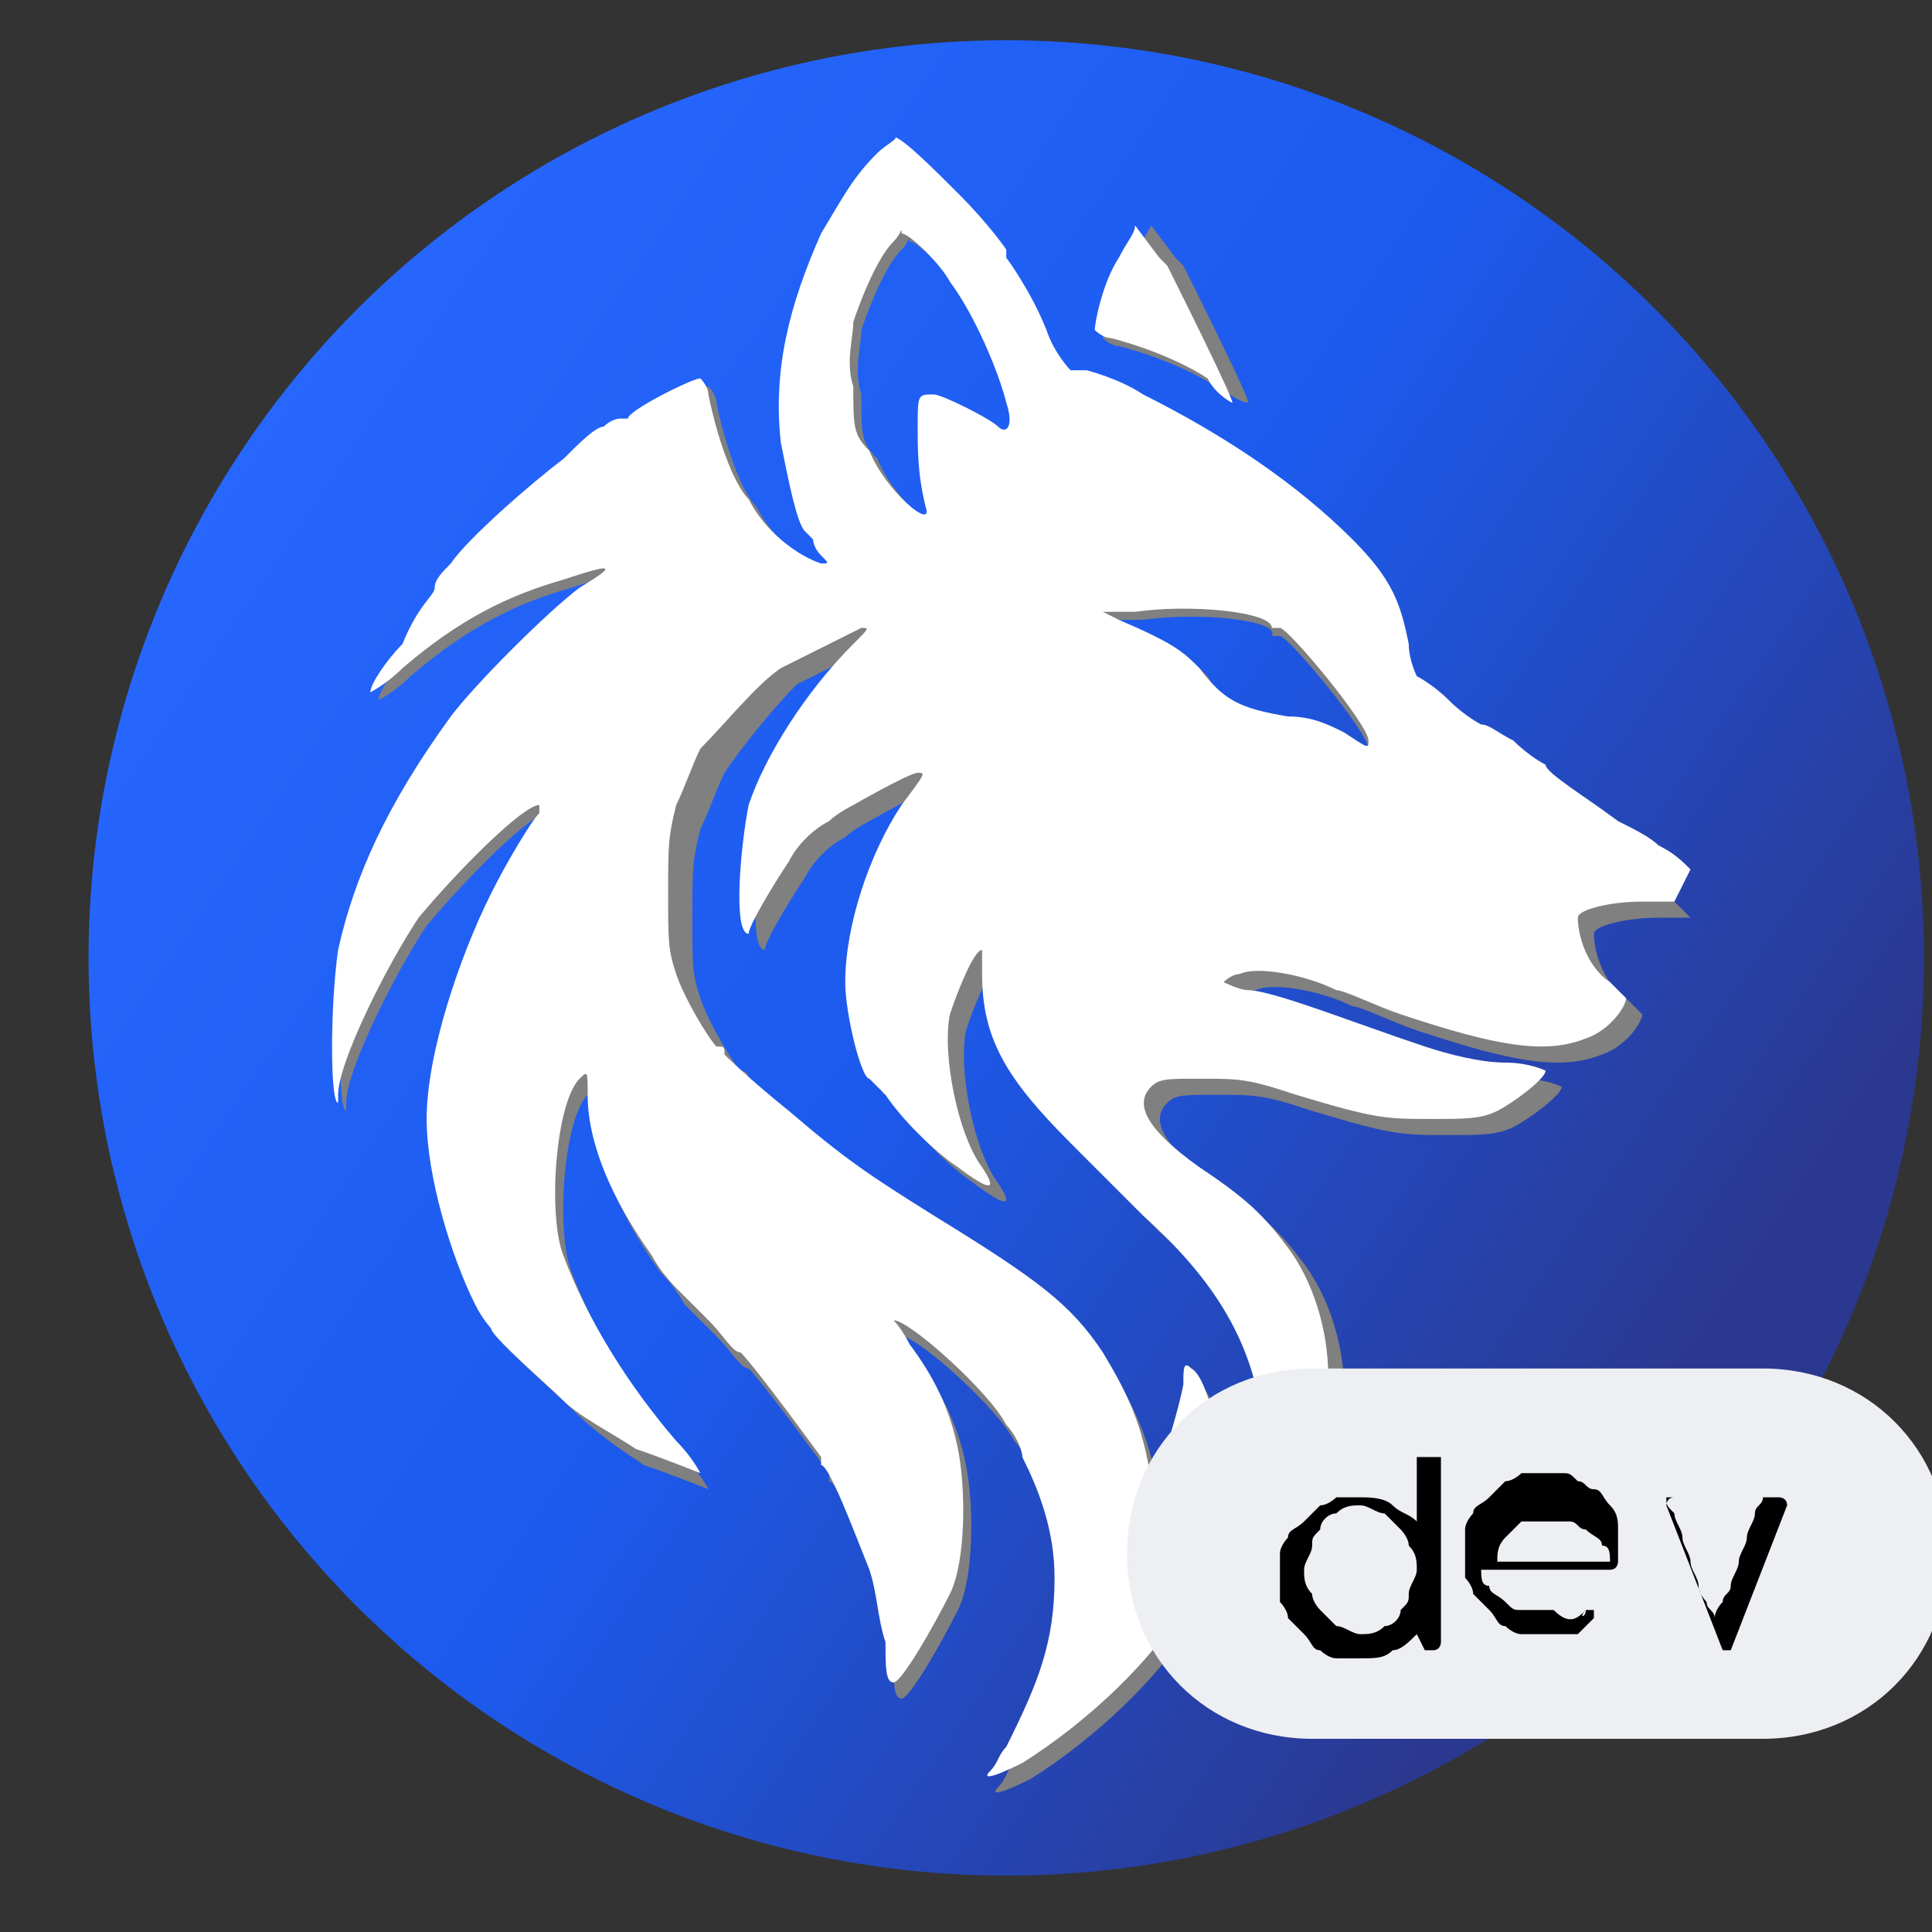 <?xml version="1.0" encoding="utf-8"?>
<!-- Generator: Adobe Illustrator 24.3.0, SVG Export Plug-In . SVG Version: 6.00 Build 0)  -->
<svg version="1.1" id="Layer_1" xmlns="http://www.w3.org/2000/svg" xmlns:xlink="http://www.w3.org/1999/xlink" x="0px" y="0px"
	 viewBox="0 0 24 24" style="enable-background:new 0 0 24 24;" xml:space="preserve">
<rect x="0" y="0" width="24" height="24" fill="#333333" stroke="none"/>
<style type="text/css">
	.st0{fill:url(#SVGID_1_);}
	.st1{fill-rule:evenodd;clip-rule:evenodd;fill:#808080;}
	.st2{fill-rule:evenodd;clip-rule:evenodd;fill:#FFFFFF;}
	.st3{fill:#EDEFF2;}
</style>
<g>
	<linearGradient id="SVGID_1_" gradientUnits="userSpaceOnUse" x1="1.983" y1="4.838" x2="24.065" y2="19.733">
		<stop  offset="8.623718e-03" style="stop-color:#2868FF"/>
		<stop  offset="0.456" style="stop-color:#1C5AED"/>
		<stop  offset="0.847" style="stop-color:#2B388F"/>
	</linearGradient>
	<circle class="st0" cx="12.5" cy="11.9" r="11.4"/>
	<g>
		<path class="st1" d="M11,2c-0.3,0.3-0.4,0.5-0.7,1C9.9,3.9,9.7,4.7,9.8,5.6c0.1,0.5,0.2,1,0.3,1.1c0,0,0.1,0.1,0.1,0.1
			c0,0,0,0.1,0.1,0.2c0.1,0.1,0.1,0.1,0,0.1C10,7,9.6,6.7,9.4,6.3C9.2,6.1,9,5.5,8.9,5c0-0.1-0.1-0.2-0.1-0.2
			c-0.1,0-0.9,0.4-0.9,0.5c0,0,0,0-0.1,0c0,0-0.1,0-0.2,0.1C7.5,5.4,7.3,5.6,7.1,5.8c-0.4,0.3-1.1,1-1.4,1.3
			C5.6,7.2,5.5,7.3,5.5,7.4c0,0.1-0.2,0.2-0.4,0.7C4.9,8.3,4.7,8.6,4.7,8.7c0,0,0.2-0.1,0.4-0.3c0.7-0.6,1.3-0.9,2-1.1
			c0.6-0.2,0.7-0.2,0.2,0.2C6.9,7.7,6,8.6,5.7,9c-0.8,1.1-1.2,2-1.4,2.9c-0.1,0.7-0.1,1.9,0,1.9c0,0,0,0,0-0.1c0-0.4,0.6-1.6,1-2.2
			c0.5-0.6,1.3-1.4,1.5-1.4c0,0,0,0,0,0.1c-0.1,0.1-0.4,0.6-0.6,1c-0.4,0.8-0.8,2-0.8,2.8c0,0.7,0.3,1.7,0.6,2.3
			c0.1,0.2,0.2,0.3,0.2,0.3c0,0.1,0.7,0.7,0.9,0.9C7.4,17.8,7.7,18,8,18.2c0.3,0.1,0.8,0.3,0.8,0.3c0,0-0.1-0.2-0.3-0.4
			c-0.6-0.7-1.1-1.5-1.4-2.3c-0.2-0.5-0.1-1.9,0.2-2.2c0.1-0.1,0.1-0.1,0.1,0.2c0,0.6,0.3,1.3,0.8,2c0.2,0.2,0.3,0.4,0.3,0.4
			c0,0,0.2,0.2,0.4,0.4c0.2,0.2,0.3,0.4,0.4,0.4c0.2,0.2,1,1.3,1,1.3c0,0,0,0.1,0,0.1c0.1,0,0.4,0.8,0.6,1.3
			c0.1,0.3,0.1,0.6,0.2,0.9c0,0.3,0,0.5,0.1,0.5c0.1,0,0.5-0.7,0.7-1.1c0.2-0.4,0.2-1.3,0.1-1.8c-0.1-0.5-0.3-0.9-0.6-1.3
			c-0.1-0.2-0.2-0.3-0.2-0.3c0.2,0,1.2,0.9,1.4,1.3c0.1,0.1,0.2,0.3,0.2,0.4c0.2,0.4,0.4,0.9,0.4,1.5c0,0.8-0.2,1.3-0.6,2.1
			c-0.1,0.1-0.1,0.2-0.2,0.3c-0.1,0.1,0,0.1,0.4-0.1c0.8-0.5,1.8-1.4,2.2-2.3c0.1-0.3,0.3-0.9,0.3-1.2c0-0.4-0.2-1.3-0.4-1.4
			c-0.1-0.1-0.1,0-0.1,0.2c-0.1,0.5-0.4,1.4-0.4,1.2c-0.1-0.7-0.3-1.1-0.6-1.6c-0.4-0.6-0.8-0.9-2.1-1.7c-0.8-0.5-1.1-0.7-1.8-1.3
			c-0.3-0.2-0.6-0.6-0.6-0.6c0,0,0-0.1-0.1-0.1c-0.1-0.1-0.4-0.6-0.5-0.9c-0.1-0.3-0.1-0.4-0.1-1c0-0.6,0-0.7,0.1-1.1
			c0.1-0.2,0.2-0.5,0.3-0.7c0.2-0.3,0.6-0.8,0.9-1.1c0.2-0.1,0.8-0.4,1-0.5c0.1,0,0.1,0-0.1,0.2c-0.6,0.6-1.1,1.4-1.3,2
			c-0.1,0.5-0.2,1.6,0,1.6c0,0,0,0,0,0c0-0.1,0.3-0.6,0.5-0.9c0.1-0.2,0.3-0.4,0.5-0.5c0.1-0.1,0.3-0.2,0.3-0.2c0,0,0.7-0.4,0.8-0.4
			c0.1,0,0.1,0-0.2,0.4c-0.4,0.6-0.7,1.5-0.7,2.2c0,0.4,0.2,1.2,0.3,1.2c0,0,0.1,0.1,0.2,0.2c0.2,0.3,0.6,0.7,0.9,0.9
			c0.4,0.3,0.5,0.3,0.3,0c-0.3-0.4-0.5-1.4-0.4-1.9c0.1-0.3,0.3-0.8,0.4-0.8c0,0,0,0.1,0,0.3c0,0.8,0.3,1.3,1.1,2.1
			c0.3,0.3,0.7,0.7,0.9,0.9c1,0.9,1.4,1.7,1.5,2.7c0.1,0.6,0,1.1-0.1,1.5c-0.1,0.2-0.1,0.3-0.1,0.3c0.1,0,0.4-0.5,0.6-0.9
			c0.2-0.4,0.4-1.2,0.4-1.6c0-0.6-0.2-1.2-0.5-1.6c-0.3-0.4-0.5-0.6-1.1-1c-0.7-0.5-0.8-0.8-0.6-1c0.1-0.1,0.2-0.1,0.6-0.1
			c0.5,0,0.6,0,1.2,0.2c1,0.3,1.1,0.3,1.7,0.3c0.4,0,0.6,0,0.8-0.1c0.2-0.1,0.6-0.4,0.6-0.5c0,0-0.2-0.1-0.5-0.1
			c-0.3,0-0.7-0.1-1-0.2c-0.9-0.3-1.9-0.7-2.2-0.7c-0.1,0-0.3-0.1-0.3-0.1c0,0,0.1-0.1,0.2-0.1c0.2-0.1,0.8,0,1.2,0.2
			c0.1,0,0.5,0.2,0.8,0.3c1.2,0.4,1.8,0.5,2.3,0.3c0.3-0.1,0.5-0.4,0.5-0.5c0,0-0.1-0.1-0.2-0.2c-0.3-0.2-0.4-0.6-0.4-0.8
			c0-0.1,0.4-0.2,0.8-0.2l0.4,0l-0.1-0.1c-0.1-0.1-0.2-0.2-0.4-0.3c-0.1-0.1-0.3-0.2-0.5-0.3c-0.4-0.3-0.9-0.6-0.9-0.7
			c0,0-0.2-0.1-0.4-0.3c-0.2-0.1-0.3-0.2-0.4-0.2c0,0-0.2-0.1-0.4-0.3c-0.2-0.1-0.4-0.3-0.4-0.3c0,0-0.1-0.2-0.1-0.4
			c-0.1-0.5-0.2-0.8-0.7-1.3c-0.7-0.7-1.6-1.3-2.6-1.8c-0.3-0.2-0.7-0.3-0.7-0.3c0,0-0.1,0-0.2,0c0,0-0.2-0.2-0.3-0.5
			c-0.2-0.5-0.5-0.9-0.5-0.9c0,0,0,0,0-0.1c0,0-0.2-0.3-0.6-0.7c-0.3-0.3-0.7-0.7-0.8-0.7C11.3,1.8,11.1,1.9,11,2 M11.2,3.1
			c-0.2,0.2-0.4,0.7-0.5,1c0,0.2-0.1,0.5,0,0.8c0,0.5,0,0.6,0.2,0.8c0.2,0.5,0.8,1,0.7,0.7c-0.1-0.4-0.1-0.7-0.1-1
			c0-0.4,0-0.4,0.2-0.4c0.1,0,0.7,0.3,0.8,0.4c0.1,0.1,0.2,0,0.1-0.3c-0.1-0.4-0.4-1.1-0.7-1.5c-0.1-0.2-0.5-0.6-0.6-0.6
			C11.3,2.9,11.3,3,11.2,3.1 M14,3.3c-0.2,0.3-0.3,0.8-0.3,0.9c0,0,0.1,0.1,0.2,0.1c0.4,0.1,0.9,0.3,1.2,0.5
			c0.2,0.1,0.3,0.2,0.4,0.2c0.1,0.1-0.7-1.5-0.8-1.7c0,0-0.1-0.1-0.1-0.1c0,0-0.3-0.4-0.3-0.4C14.2,3,14.1,3.1,14,3.3 M14.2,7.7
			l-0.4,0L14,7.8c0.7,0.3,0.8,0.4,1,0.6C15.3,8.9,15.5,9,16,9c0.3,0,0.5,0.1,0.7,0.2c0.3,0.2,0.3,0.2,0.3,0.1c0-0.2-1-1.4-1.1-1.4
			c0,0-0.1,0-0.1,0C15.9,7.7,14.9,7.6,14.2,7.7"/>
		<path class="st2" d="M10.9,1.9c-0.3,0.3-0.4,0.5-0.7,1C9.8,3.8,9.6,4.6,9.7,5.5c0.1,0.5,0.2,1,0.3,1.1c0,0,0.1,0.1,0.1,0.1
			c0,0,0,0.1,0.1,0.2C10.3,7,10.3,7,10.2,7C9.9,6.9,9.5,6.6,9.3,6.2C9.1,6,8.9,5.4,8.8,4.9c0-0.1-0.1-0.2-0.1-0.2
			c-0.1,0-0.9,0.4-0.9,0.5c0,0,0,0-0.1,0c0,0-0.1,0-0.2,0.1C7.4,5.3,7.2,5.5,7,5.7C6.6,6,5.8,6.7,5.6,7C5.5,7.1,5.4,7.2,5.4,7.3
			c0,0.1-0.2,0.2-0.4,0.7C4.8,8.2,4.6,8.5,4.6,8.6c0,0,0.2-0.1,0.4-0.3c0.7-0.6,1.3-0.9,2-1.1C7.6,7,7.7,7,7.2,7.3
			C6.8,7.6,5.9,8.5,5.6,8.9c-0.8,1.1-1.2,2-1.4,2.9c-0.1,0.7-0.1,1.9,0,1.9c0,0,0,0,0-0.1c0-0.4,0.6-1.6,1-2.2
			C5.7,10.8,6.5,10,6.7,10c0,0,0,0,0,0.1c-0.1,0.1-0.4,0.6-0.6,1c-0.4,0.8-0.8,2-0.8,2.8c0,0.7,0.3,1.7,0.6,2.3
			c0.1,0.2,0.2,0.3,0.2,0.3c0,0.1,0.7,0.7,0.9,0.9c0.2,0.2,0.6,0.4,0.9,0.6c0.3,0.1,0.8,0.3,0.8,0.3c0,0-0.1-0.2-0.3-0.4
			c-0.6-0.7-1.1-1.5-1.4-2.3c-0.2-0.5-0.1-1.9,0.2-2.2c0.1-0.1,0.1-0.1,0.1,0.2c0,0.6,0.3,1.3,0.8,2C8.2,15.8,8.4,16,8.4,16
			s0.2,0.2,0.4,0.4c0.2,0.2,0.3,0.4,0.4,0.4c0.2,0.2,1,1.3,1,1.3c0,0,0,0.1,0,0.1c0.1,0,0.4,0.8,0.6,1.3c0.1,0.3,0.1,0.6,0.2,0.9
			c0,0.3,0,0.5,0.1,0.5c0.1,0,0.5-0.7,0.7-1.1c0.2-0.4,0.2-1.3,0.1-1.8c-0.1-0.5-0.3-0.9-0.6-1.3c-0.1-0.2-0.2-0.3-0.2-0.3
			c0.2,0,1.2,0.9,1.4,1.3c0.1,0.1,0.2,0.3,0.2,0.4c0.2,0.4,0.4,0.9,0.4,1.5c0,0.8-0.2,1.3-0.6,2.1c-0.1,0.1-0.1,0.2-0.2,0.3
			c-0.1,0.1,0,0.1,0.4-0.1c0.8-0.5,1.8-1.4,2.2-2.3c0.1-0.3,0.3-0.9,0.3-1.2c0-0.4-0.2-1.3-0.4-1.4c-0.1-0.1-0.1,0-0.1,0.2
			c-0.1,0.5-0.4,1.4-0.4,1.2c-0.1-0.7-0.3-1.1-0.6-1.6c-0.4-0.6-0.8-0.9-2.1-1.7c-0.8-0.5-1.1-0.7-1.8-1.3C9.3,13.4,9,13.1,9,13.1
			C9,13,9,13,8.9,13c-0.1-0.1-0.4-0.6-0.5-0.9c-0.1-0.3-0.1-0.4-0.1-1c0-0.6,0-0.7,0.1-1.1c0.1-0.2,0.2-0.5,0.3-0.7
			C9,9,9.4,8.5,9.7,8.3c0.2-0.1,0.8-0.4,1-0.5c0.1,0,0.1,0-0.1,0.2C10,8.6,9.5,9.4,9.3,10c-0.1,0.5-0.2,1.6,0,1.6c0,0,0,0,0,0
			c0-0.1,0.3-0.6,0.5-0.9c0.1-0.2,0.3-0.4,0.5-0.5c0.1-0.1,0.3-0.2,0.3-0.2c0,0,0.7-0.4,0.8-0.4c0.1,0,0.1,0-0.2,0.4
			c-0.4,0.6-0.7,1.5-0.7,2.2c0,0.4,0.2,1.2,0.3,1.2c0,0,0.1,0.1,0.2,0.2c0.2,0.3,0.6,0.7,0.9,0.9c0.4,0.3,0.5,0.3,0.3,0
			c-0.3-0.4-0.5-1.4-0.4-1.9c0.1-0.3,0.3-0.8,0.4-0.8c0,0,0,0.1,0,0.3c0,0.8,0.3,1.3,1.1,2.1c0.3,0.3,0.7,0.7,0.9,0.9
			c1,0.9,1.4,1.7,1.5,2.7c0.1,0.6,0,1.1-0.1,1.5c-0.1,0.2-0.1,0.3-0.1,0.3c0.1,0,0.4-0.5,0.6-0.9c0.2-0.4,0.4-1.2,0.4-1.6
			c0-0.6-0.2-1.2-0.5-1.6c-0.3-0.4-0.5-0.6-1.1-1c-0.7-0.5-0.8-0.8-0.6-1c0.1-0.1,0.2-0.1,0.6-0.1c0.5,0,0.6,0,1.2,0.2
			c1,0.3,1.1,0.3,1.7,0.3c0.4,0,0.6,0,0.8-0.1c0.2-0.1,0.6-0.4,0.6-0.5c0,0-0.2-0.1-0.5-0.1c-0.3,0-0.7-0.1-1-0.2
			c-0.9-0.3-1.9-0.7-2.2-0.7c-0.1,0-0.3-0.1-0.3-0.1c0,0,0.1-0.1,0.2-0.1c0.2-0.1,0.8,0,1.2,0.2c0.1,0,0.5,0.2,0.8,0.3
			c1.2,0.4,1.8,0.5,2.3,0.3c0.3-0.1,0.5-0.4,0.5-0.5c0,0-0.1-0.1-0.2-0.2c-0.3-0.2-0.4-0.6-0.4-0.8c0-0.1,0.4-0.2,0.8-0.2l0.4,0
			L21,10.8c-0.1-0.1-0.2-0.2-0.4-0.3c-0.1-0.1-0.3-0.2-0.5-0.3c-0.4-0.3-0.9-0.6-0.9-0.7c0,0-0.2-0.1-0.4-0.3
			c-0.2-0.1-0.3-0.2-0.4-0.2c0,0-0.2-0.1-0.4-0.3s-0.4-0.3-0.4-0.3c0,0-0.1-0.2-0.1-0.4c-0.1-0.5-0.2-0.8-0.7-1.3
			c-0.7-0.7-1.6-1.3-2.6-1.8c-0.3-0.2-0.7-0.3-0.7-0.3c0,0-0.1,0-0.2,0c0,0-0.2-0.2-0.3-0.5c-0.2-0.5-0.5-0.9-0.5-0.9c0,0,0,0,0-0.1
			c0,0-0.2-0.3-0.6-0.7c-0.3-0.3-0.7-0.7-0.8-0.7C11.2,1.7,11,1.8,10.9,1.9 M11.1,3c-0.2,0.2-0.4,0.7-0.5,1c0,0.2-0.1,0.5,0,0.8
			c0,0.5,0,0.6,0.2,0.8c0.2,0.5,0.8,1,0.7,0.7c-0.1-0.4-0.1-0.7-0.1-1c0-0.4,0-0.4,0.2-0.4c0.1,0,0.7,0.3,0.8,0.4
			c0.1,0.1,0.2,0,0.1-0.3c-0.1-0.4-0.4-1.1-0.7-1.5c-0.1-0.2-0.5-0.6-0.6-0.6C11.2,2.8,11.2,2.9,11.1,3 M13.9,3.2
			c-0.2,0.3-0.3,0.8-0.3,0.9c0,0,0.1,0.1,0.2,0.1c0.4,0.1,0.9,0.3,1.2,0.5C15.1,4.9,15.3,5,15.3,5c0.1,0.1-0.7-1.5-0.8-1.7
			c0,0-0.1-0.1-0.1-0.1c0,0-0.3-0.4-0.3-0.4C14.1,2.9,14,3,13.9,3.2 M14.1,7.6l-0.4,0l0.2,0.1c0.7,0.3,0.8,0.4,1,0.6
			c0.3,0.4,0.5,0.5,1.1,0.6c0.3,0,0.5,0.1,0.7,0.2C17,9.3,17,9.3,17,9.2c0-0.2-1-1.4-1.1-1.4c0,0-0.1,0-0.1,0
			C15.8,7.6,14.8,7.5,14.1,7.6"/>
	</g>
	<path class="st3" d="M21.9,21.6h-5.6c-1.3,0-2.3-1-2.3-2.3v0c0-1.3,1-2.3,2.3-2.3h5.6c1.3,0,2.3,1,2.3,2.3v0
		C24.2,20.6,23.2,21.6,21.9,21.6z"/>
	<g>
		<path d="M17.7,20.5C17.6,20.5,17.6,20.5,17.7,20.5l-0.1-0.2c-0.1,0.1-0.2,0.2-0.3,0.2c-0.1,0.1-0.2,0.1-0.4,0.1
			c-0.1,0-0.2,0-0.3,0s-0.2-0.1-0.2-0.1c-0.1,0-0.1-0.1-0.2-0.2c-0.1-0.1-0.1-0.1-0.2-0.2c0-0.1-0.1-0.2-0.1-0.2c0-0.1,0-0.2,0-0.3
			s0-0.2,0-0.3c0-0.1,0.1-0.2,0.1-0.2c0-0.1,0.1-0.1,0.2-0.2c0.1-0.1,0.1-0.1,0.2-0.2c0.1,0,0.2-0.1,0.2-0.1c0.1,0,0.2,0,0.3,0
			c0.1,0,0.3,0,0.4,0.1c0.1,0.1,0.2,0.1,0.3,0.2v-0.8c0,0,0,0,0,0c0,0,0,0,0.1,0h0.2c0,0,0,0,0,0c0,0,0,0,0,0v2.3c0,0,0,0.1-0.1,0.1
			H17.7z M17.6,19.5c0-0.1,0-0.2-0.1-0.3c0-0.1-0.1-0.2-0.1-0.2c-0.1-0.1-0.1-0.1-0.2-0.2c-0.1,0-0.2-0.1-0.3-0.1
			c-0.1,0-0.2,0-0.3,0.1c-0.1,0-0.2,0.1-0.2,0.2c-0.1,0.1-0.1,0.1-0.1,0.2c0,0.1-0.1,0.2-0.1,0.3c0,0.1,0,0.2,0.1,0.3
			c0,0.1,0.1,0.2,0.1,0.2c0.1,0.1,0.1,0.1,0.2,0.2c0.1,0,0.2,0.1,0.3,0.1c0.1,0,0.2,0,0.3-0.1c0.1,0,0.2-0.1,0.2-0.2
			c0.1-0.1,0.1-0.1,0.1-0.2S17.6,19.6,17.6,19.5z"/>
		<path d="M19.7,20C19.7,20,19.7,20,19.7,20C19.7,20,19.8,20,19.7,20c0.1,0,0.1,0,0.1,0c0,0,0,0,0,0.1c0,0,0,0,0,0c0,0,0,0,0,0
			c0,0,0,0,0,0c0,0,0,0,0,0c0,0,0,0,0,0c0,0,0,0,0,0c0,0-0.1,0.1-0.1,0.1c0,0-0.1,0.1-0.1,0.1c-0.1,0-0.1,0-0.2,0
			c-0.1,0-0.1,0-0.2,0c-0.1,0-0.2,0-0.3,0c-0.1,0-0.2-0.1-0.2-0.1c-0.1,0-0.1-0.1-0.2-0.2c-0.1-0.1-0.1-0.1-0.2-0.2
			c0-0.1-0.1-0.2-0.1-0.2c0-0.1,0-0.2,0-0.3c0-0.1,0-0.2,0-0.3c0-0.1,0.1-0.2,0.1-0.2c0-0.1,0.1-0.1,0.2-0.2
			c0.1-0.1,0.1-0.1,0.2-0.2c0.1,0,0.2-0.1,0.2-0.1c0.1,0,0.2,0,0.3,0c0.1,0,0.1,0,0.2,0c0.1,0,0.1,0,0.2,0.1c0.1,0,0.1,0.1,0.2,0.1
			c0.1,0,0.1,0.1,0.2,0.2c0.1,0.1,0.1,0.2,0.1,0.3c0,0.1,0,0.2,0,0.4c0,0,0,0.1-0.1,0.1h-1.6c0,0.1,0,0.2,0.1,0.2
			c0,0.1,0.1,0.1,0.2,0.2c0.1,0.1,0.1,0.1,0.2,0.1c0.1,0,0.1,0,0.2,0c0.1,0,0.1,0,0.1,0c0,0,0.1,0,0.1,0
			C19.5,20.2,19.6,20.1,19.7,20C19.6,20.1,19.7,20.1,19.7,20L19.7,20z M18.9,18.9c-0.1,0.1-0.1,0.1-0.2,0.2
			c-0.1,0.1-0.1,0.2-0.1,0.3h1.4c0-0.1,0-0.2-0.1-0.2c0-0.1-0.1-0.1-0.2-0.2c-0.1,0-0.1-0.1-0.2-0.1c-0.1,0-0.2,0-0.2,0
			c-0.1,0-0.1,0-0.2,0C19,18.9,18.9,18.9,18.9,18.9z"/>
		<path d="M20.7,18.6c0,0.1,0,0.1,0.1,0.2c0,0.1,0.1,0.2,0.1,0.3c0,0.1,0.1,0.2,0.1,0.3c0,0.1,0.1,0.2,0.1,0.3
			c0,0.1,0.1,0.2,0.1,0.2c0,0.1,0.1,0.1,0.1,0.2c0,0,0-0.1,0.1-0.2c0-0.1,0.1-0.1,0.1-0.2c0-0.1,0.1-0.2,0.1-0.3
			c0-0.1,0.1-0.2,0.1-0.3c0-0.1,0.1-0.2,0.1-0.3c0-0.1,0.1-0.1,0.1-0.2c0,0,0,0,0,0c0,0,0,0,0,0h0.2c0,0,0.1,0,0.1,0.1c0,0,0,0,0,0
			c0,0,0,0,0,0c0,0,0,0,0,0l-0.7,1.8c0,0,0,0,0,0c0,0,0,0,0,0c0,0,0,0,0,0c0,0,0,0,0,0h-0.1c0,0,0,0,0,0c0,0,0,0,0,0c0,0,0,0,0,0
			c0,0,0,0,0,0l-0.7-1.8c0,0,0,0,0,0c0,0,0,0,0,0c0,0,0-0.1,0.1-0.1L20.7,18.6C20.7,18.6,20.7,18.6,20.7,18.6
			C20.7,18.6,20.7,18.6,20.7,18.6z"/>
	</g>
</g>
</svg>
